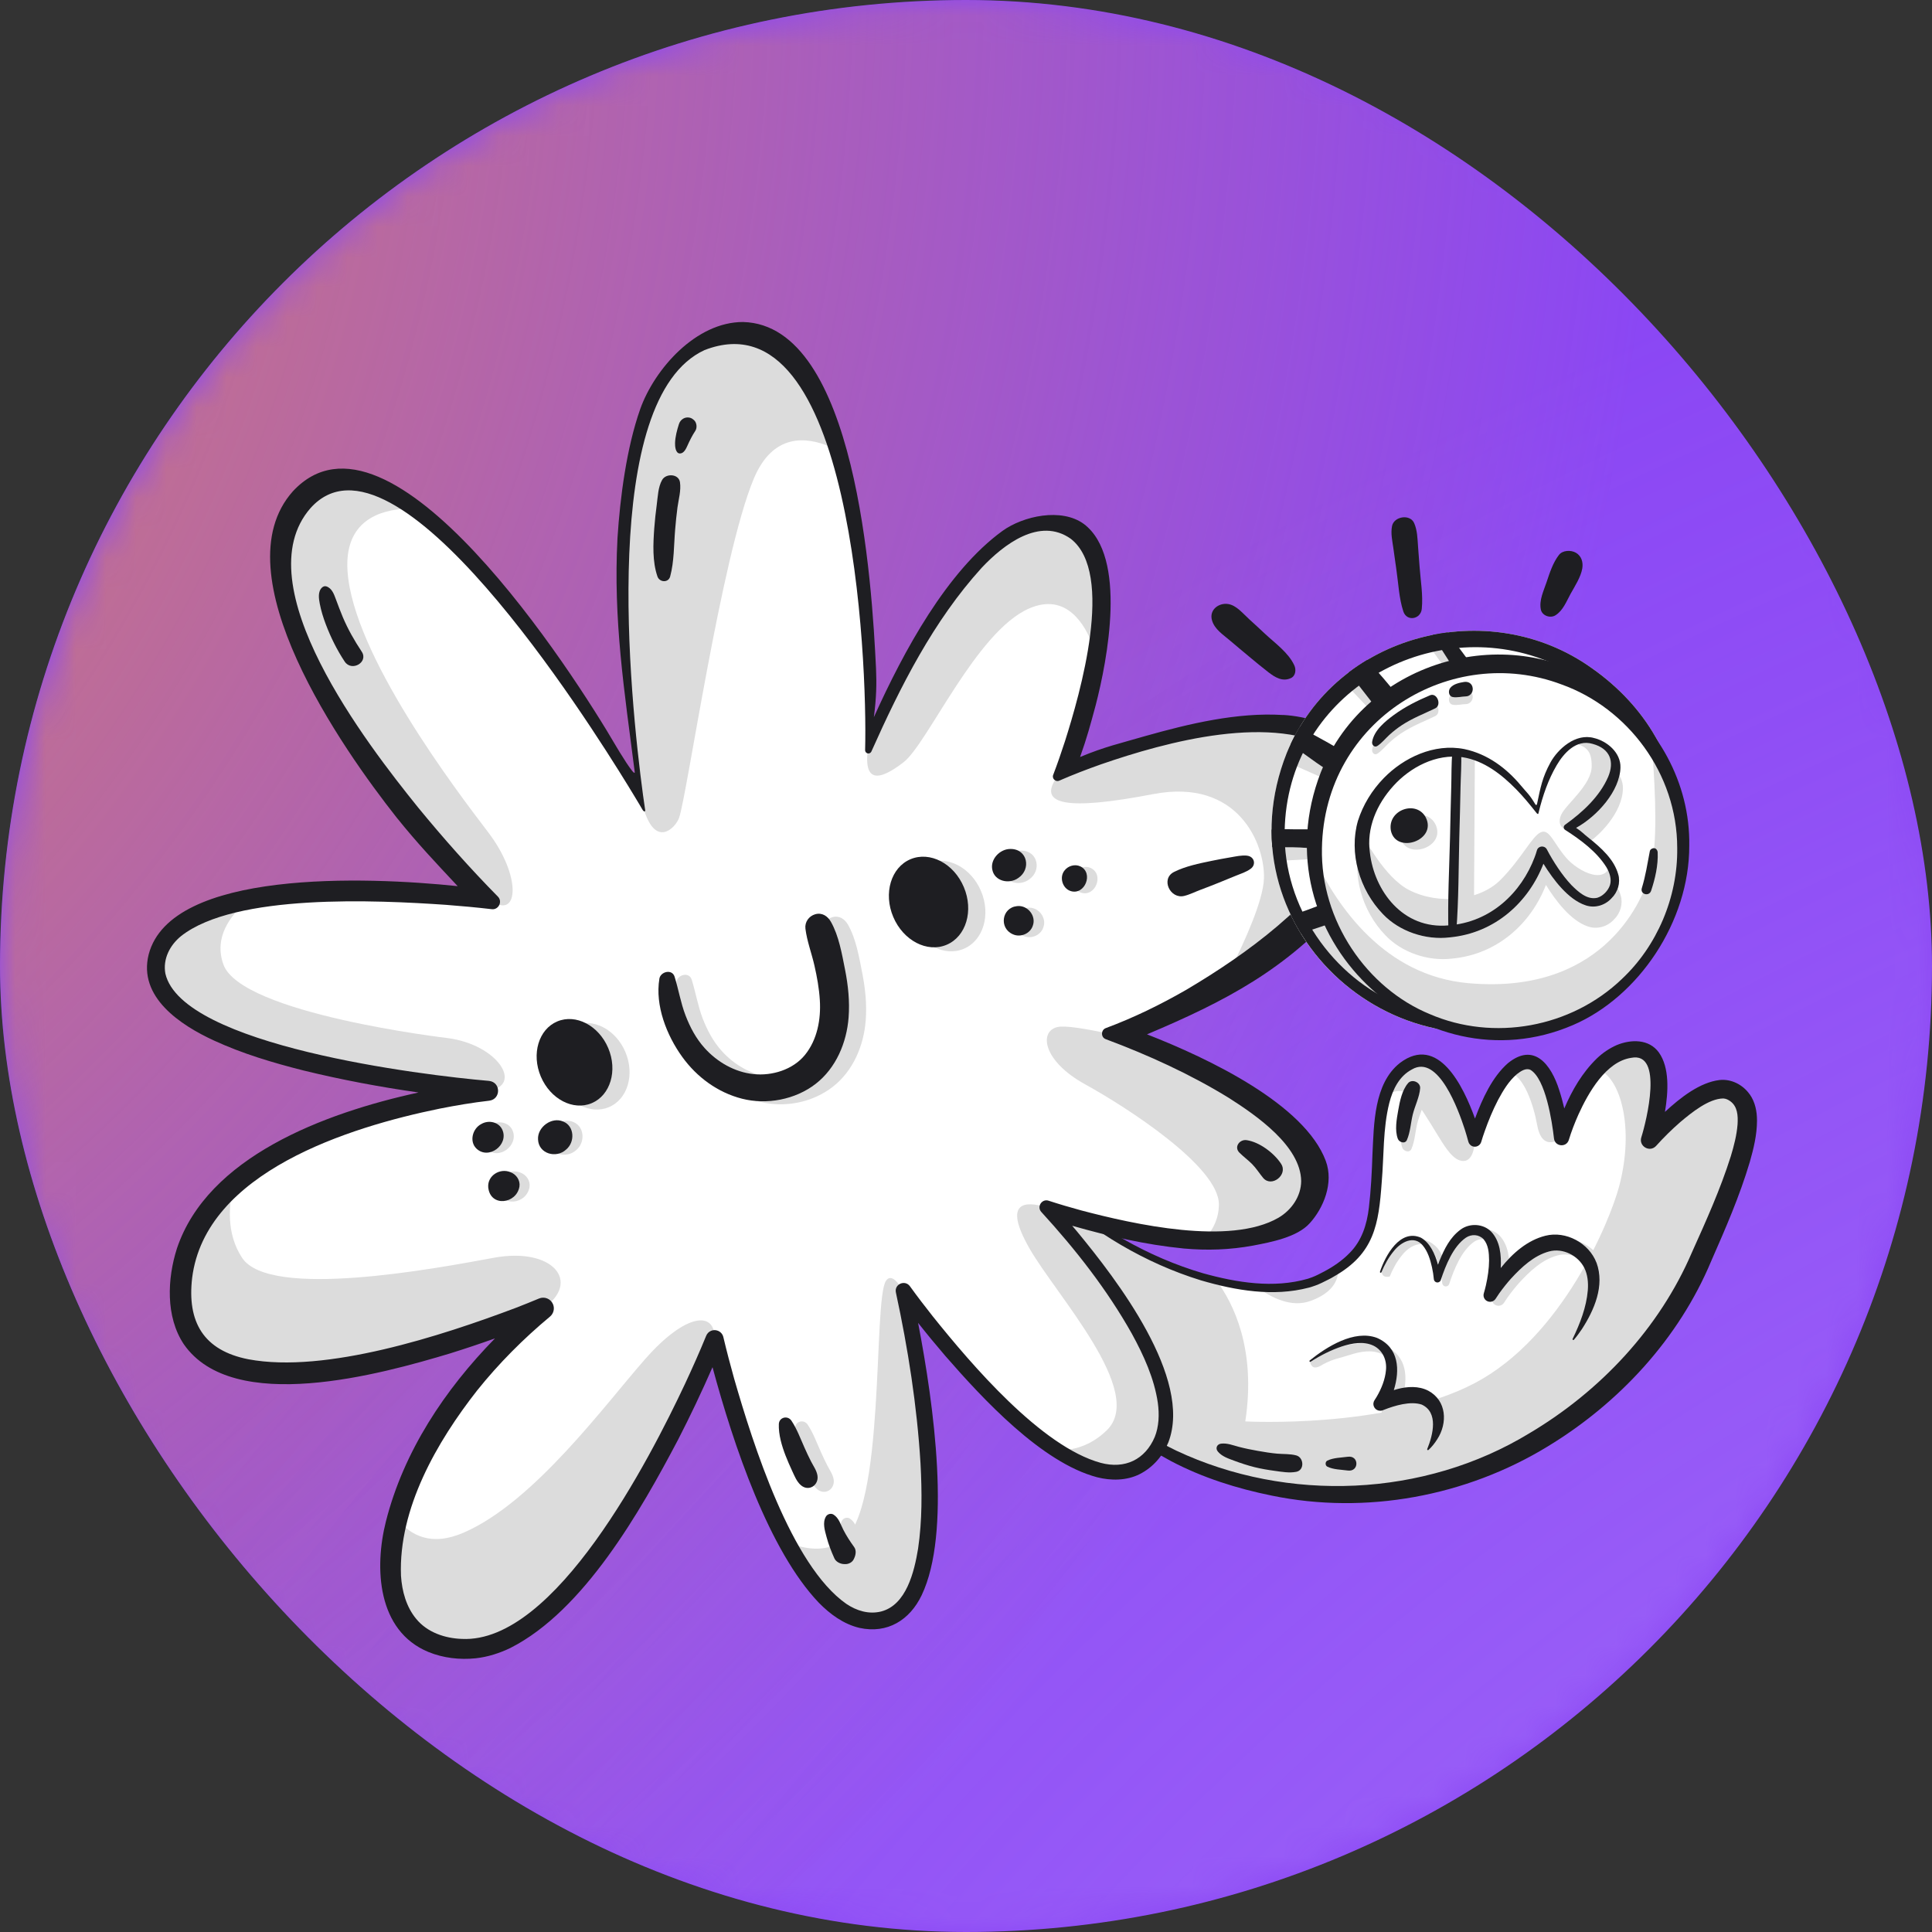 <svg width="64" height="64" viewBox="0 0 64 64" fill="none" xmlns="http://www.w3.org/2000/svg">
<rect x="0" y="0" width="64" height="64" fill="#333333" stroke="none"/>
<g clip-path="url(#clip0_457_81386)">
<rect width="64" height="64" rx="32" fill="#8B47F4"/>
<mask id="mask0_457_81386" style="mask-type:alpha" maskUnits="userSpaceOnUse" x="0" y="0" width="64" height="64">
<circle cx="32" cy="32" r="32" fill="#8B47F4"/>
</mask>
<g mask="url(#mask0_457_81386)">
<circle cx="-33.669" cy="-1.285" r="89.025" fill="url(#paint0_radial_457_81386)"/>
<circle cx="106.061" cy="126.312" r="126.144" fill="url(#paint1_radial_457_81386)"/>
</g>
<g clip-path="url(#clip1_457_81386)">
<path d="M34.59 43.05C34.59 43.05 35.313 48.008 42.122 49.29C48.932 50.572 54.319 46.107 56.163 42.079C58.007 38.051 58.298 36.628 57.376 36.151C56.454 35.673 54.647 37.765 54.647 37.765C54.647 37.765 55.629 34.632 54.076 34.764C52.523 34.896 51.729 37.689 51.729 37.689C51.729 37.689 51.455 34.957 50.485 35.194C49.514 35.43 48.855 37.766 48.855 37.766C48.855 37.766 48.065 34.666 46.8 35.194C45.535 35.722 45.711 37.699 45.599 39.137C45.486 40.575 45.451 41.532 43.721 42.364C41.992 43.196 37.993 42.354 34.678 39.305C31.363 36.255 34.59 43.05 34.59 43.05V43.05Z" fill="white"/>
<path d="M56.163 42.079C58.007 38.051 58.298 36.628 57.376 36.151C56.454 35.673 54.647 37.765 54.647 37.765C54.647 37.765 55.629 34.632 54.076 34.764C53.625 34.803 53.239 35.065 52.917 35.418C53.673 35.661 54.156 37.341 53.636 39.3C53.332 40.444 51.758 44.287 48.856 45.816C45.954 47.344 41.252 47.086 41.252 47.086C41.62 44.677 40.845 43.16 40.302 42.427C38.551 42 36.511 40.989 34.678 39.304C31.363 36.255 34.59 43.05 34.59 43.05C34.59 43.05 35.313 48.008 42.122 49.29C48.932 50.572 54.319 46.107 56.163 42.079Z" fill="#DCDCDC"/>
<path d="M50.923 37.274C51.092 38.221 51.73 37.689 51.73 37.689C51.73 37.689 51.456 34.957 50.486 35.194C50.305 35.237 50.135 35.354 49.978 35.515C50.473 35.617 50.798 36.584 50.922 37.275L50.923 37.274Z" fill="#DCDCDC"/>
<path d="M46.799 35.194C46.314 35.396 46.041 35.812 45.882 36.33C46.177 36.098 46.563 35.998 46.93 36.519C47.669 37.566 47.957 38.366 48.408 38.452C48.858 38.537 48.855 37.766 48.855 37.766C48.855 37.766 48.065 34.666 46.799 35.194V35.194Z" fill="#DCDCDC"/>
<path d="M41.655 42.648C42.125 42.995 42.777 43.32 43.401 43.099C44.131 42.839 44.357 42.408 44.322 42.027C44.148 42.142 43.95 42.254 43.721 42.364C43.207 42.611 42.492 42.711 41.655 42.648V42.648Z" fill="#DCDCDC"/>
<path d="M47.587 46.346C47.266 46.18 46.892 46.205 46.562 46.292C46.523 46.303 46.485 46.315 46.447 46.327C46.653 45.661 46.623 44.912 45.885 44.595C45.134 44.317 43.98 44.639 43.414 45.094C43.404 45.102 43.384 45.144 43.45 45.238C43.545 45.373 43.734 45.253 43.837 45.191C44.21 44.997 44.362 44.999 44.724 44.88C45.058 44.773 45.447 44.698 45.773 44.854C46.078 45.005 46.222 45.331 46.186 45.666C46.161 45.968 46.038 46.277 45.883 46.541C45.866 46.57 45.832 46.625 45.814 46.649C45.769 46.711 45.755 46.795 45.787 46.871C45.842 47.003 45.997 47.045 46.118 46.979C46.479 46.838 46.999 46.681 47.372 46.806C47.931 47.064 47.746 47.806 47.553 48.278C47.541 48.304 47.573 48.328 47.595 48.309C47.707 48.206 47.802 48.087 47.883 47.956C48.233 47.423 48.201 46.675 47.588 46.346L47.587 46.346Z" fill="#DCDCDC"/>
<path d="M47.313 46.069C46.992 45.904 46.618 45.928 46.288 46.015C46.249 46.026 46.211 46.038 46.172 46.05C46.379 45.384 46.348 44.636 45.611 44.318C44.859 44.04 43.952 44.612 43.386 45.067C43.376 45.075 43.374 45.09 43.381 45.101C43.389 45.113 43.406 45.117 43.418 45.108C43.739 44.901 44.088 44.723 44.45 44.603C44.783 44.496 45.172 44.421 45.498 44.577C45.803 44.727 45.947 45.054 45.912 45.389C45.886 45.69 45.763 45.999 45.608 46.264C45.591 46.292 45.557 46.347 45.54 46.372C45.494 46.434 45.481 46.518 45.513 46.594C45.567 46.726 45.722 46.768 45.844 46.702C46.204 46.561 46.724 46.404 47.097 46.529C47.657 46.787 47.471 47.529 47.279 48.001C47.267 48.027 47.298 48.05 47.32 48.032C47.432 47.929 47.527 47.81 47.609 47.679C47.958 47.145 47.926 46.397 47.313 46.069Z" fill="#1E1E22"/>
<path d="M53.165 41.962C52.916 41.31 52.152 40.895 51.471 41.068C50.877 41.215 50.387 41.644 49.992 42.136C50.014 41.711 49.974 41.253 49.681 40.937C49.417 40.661 48.959 40.64 48.66 40.865C48.306 41.127 48.201 41.148 48.041 41.533C48.023 41.578 47.883 41.827 47.867 41.872C47.767 41.512 47.648 41.3 47.349 41.132C46.658 40.827 46.057 41.242 45.775 42.112C45.771 42.125 45.754 42.328 46.006 42.292C46.02 42.29 46.035 42.291 46.04 42.277C46.144 42.023 46.279 41.778 46.453 41.57C46.685 41.276 47.122 41.039 47.41 41.389C47.575 41.589 47.657 41.856 47.714 42.11C47.743 42.24 47.764 42.377 47.776 42.507C47.78 42.553 47.812 42.594 47.859 42.609C47.923 42.629 47.992 42.59 48.009 42.525C48.168 42.047 48.416 41.42 48.838 41.13C49.03 41.004 49.272 41.022 49.424 41.183C49.583 41.371 49.604 41.629 49.606 41.883C49.604 42.156 49.562 42.439 49.501 42.708C49.48 42.798 49.456 42.893 49.431 42.976C49.403 43.066 49.438 43.168 49.522 43.221C49.623 43.286 49.757 43.256 49.822 43.155C49.858 43.098 49.9 43.036 49.942 42.976C50.063 42.806 50.194 42.641 50.332 42.487C50.681 42.108 51.089 41.723 51.593 41.588C52.046 41.462 52.554 41.72 52.762 42.135C52.867 42.347 52.897 42.61 52.876 42.878C52.828 43.44 52.619 43.976 52.373 44.484C52.36 44.511 52.395 44.535 52.416 44.513C52.512 44.401 52.599 44.282 52.68 44.159C53.091 43.525 53.441 42.719 53.165 41.962V41.962Z" fill="#DCDCDC"/>
<path d="M52.886 41.831C52.638 41.178 51.874 40.763 51.192 40.936C50.599 41.084 50.108 41.512 49.714 42.005C49.736 41.58 49.696 41.121 49.402 40.805C49.138 40.53 48.681 40.509 48.382 40.733C48.027 40.995 47.847 41.375 47.687 41.76C47.669 41.805 47.652 41.85 47.636 41.895C47.536 41.535 47.369 41.169 47.072 41.001C46.38 40.695 45.892 41.589 45.713 42.129C45.709 42.142 45.715 42.155 45.728 42.16C45.741 42.166 45.757 42.159 45.762 42.145C45.866 41.891 46.002 41.646 46.176 41.438C46.407 41.145 46.844 40.907 47.132 41.258C47.298 41.457 47.379 41.725 47.436 41.978C47.465 42.109 47.487 42.246 47.498 42.375C47.502 42.422 47.534 42.463 47.581 42.478C47.646 42.498 47.714 42.459 47.731 42.393C47.89 41.915 48.138 41.289 48.56 40.999C48.752 40.872 48.995 40.891 49.146 41.052C49.305 41.239 49.326 41.498 49.328 41.752C49.326 42.025 49.284 42.307 49.223 42.577C49.202 42.667 49.178 42.761 49.153 42.844C49.126 42.935 49.16 43.037 49.244 43.09C49.345 43.154 49.479 43.125 49.544 43.024C49.58 42.967 49.622 42.904 49.664 42.844C49.785 42.675 49.916 42.51 50.054 42.355C50.403 41.977 50.811 41.592 51.315 41.456C51.768 41.331 52.277 41.589 52.484 42.003C52.589 42.215 52.62 42.478 52.598 42.746C52.55 43.308 52.341 43.845 52.095 44.353C52.082 44.38 52.117 44.404 52.138 44.381C52.234 44.269 52.321 44.15 52.403 44.028C52.813 43.394 53.163 42.588 52.887 41.83L52.886 41.831Z" fill="#1E1E22"/>
<path d="M57.961 36.252C57.737 35.933 57.351 35.734 56.963 35.777C56.312 35.854 55.668 36.356 55.154 36.833C55.265 36.163 55.311 35.368 54.952 34.864C54.623 34.411 54.027 34.426 53.558 34.619C53.315 34.725 53.085 34.882 52.898 35.062C52.414 35.533 52.08 36.11 51.819 36.719C51.772 36.513 51.716 36.308 51.649 36.104C51.385 35.271 50.82 34.512 49.949 35.222C49.432 35.678 49.106 36.395 48.861 37.053C48.476 35.981 47.642 34.254 46.374 35.212C45.507 35.898 45.515 37.242 45.464 38.247C45.445 38.834 45.414 39.423 45.347 39.999C45.282 40.561 45.112 41.101 44.709 41.505C44.469 41.754 44.167 41.961 43.855 42.125C43.749 42.182 43.584 42.267 43.473 42.308C43.443 42.319 43.353 42.35 43.325 42.36C42.192 42.687 40.972 42.489 39.855 42.179C38.026 41.643 36.342 40.655 34.912 39.4C34.723 39.23 34.431 38.971 34.233 38.822C33.881 38.548 33.174 38.111 33.117 38.869C33.105 39.177 33.178 39.469 33.252 39.763C33.329 40.051 33.422 40.333 33.522 40.612C33.823 41.445 34.178 42.261 34.558 43.06C34.614 43.444 34.73 43.819 34.868 44.182C35.254 45.189 35.881 46.097 36.646 46.855C36.92 47.122 37.236 47.392 37.544 47.62C37.939 47.914 38.361 48.17 38.795 48.403C39.841 48.953 40.979 49.311 42.134 49.545C45.243 50.184 48.561 49.569 51.267 47.917C53.636 46.48 55.614 44.343 56.686 41.774C57.157 40.703 57.628 39.623 57.964 38.493C58.091 38.048 58.202 37.593 58.203 37.121C58.203 36.819 58.144 36.508 57.962 36.251L57.961 36.252ZM57.559 37.246C57.532 37.599 57.439 37.96 57.334 38.306C56.99 39.394 56.518 40.441 56.047 41.487C54.971 44 53.008 46.087 50.666 47.477C47.177 49.602 42.66 49.788 38.968 48.055C37.599 47.398 36.38 46.412 35.544 45.133C35.129 44.492 34.79 43.787 34.622 43.039C34.256 42.233 33.912 41.413 33.625 40.576C33.53 40.297 33.442 40.016 33.37 39.732C33.303 39.454 33.238 39.161 33.253 38.878C33.261 38.741 33.307 38.606 33.411 38.594C33.477 38.581 33.569 38.605 33.639 38.636C33.82 38.711 33.979 38.826 34.136 38.947C34.321 39.088 34.633 39.371 34.799 39.526C36.235 40.82 37.932 41.844 39.784 42.414C40.933 42.749 42.174 42.964 43.355 42.655L43.411 42.64L43.466 42.622L43.577 42.584C43.697 42.543 43.884 42.449 43.996 42.391L44.097 42.339L44.196 42.281C45.527 41.526 45.672 40.559 45.772 39.153C45.847 38.281 45.809 37.39 46.021 36.542C46.138 36.084 46.351 35.648 46.773 35.426C47.65 34.911 48.317 36.785 48.521 37.408C48.564 37.545 48.606 37.686 48.641 37.82C48.66 37.892 48.715 37.954 48.792 37.977C48.909 38.012 49.032 37.945 49.067 37.828C49.101 37.712 49.142 37.589 49.184 37.471C49.308 37.118 49.454 36.767 49.625 36.437C49.796 36.12 49.981 35.81 50.25 35.582C50.381 35.481 50.548 35.367 50.701 35.442C51.199 35.745 51.413 37.139 51.478 37.714C51.507 37.982 51.887 38.025 51.969 37.761C52.056 37.476 52.168 37.188 52.29 36.915C52.615 36.201 53.199 35.165 54.036 35.042C55.112 34.828 54.544 37.126 54.37 37.678C54.279 37.971 54.652 38.191 54.863 37.957C55.11 37.681 55.383 37.413 55.662 37.17C56.038 36.854 56.604 36.393 57.086 36.388C57.175 36.393 57.248 36.429 57.319 36.48C57.557 36.654 57.577 36.95 57.559 37.246L57.559 37.246Z" fill="#1E1E22"/>
<path d="M46.793 36.178C46.594 36.408 46.519 36.783 46.467 37.077C46.415 37.371 46.347 37.734 46.454 38.021C46.497 38.137 46.693 38.203 46.755 38.06C46.871 37.797 46.881 37.489 46.95 37.211C47.021 36.928 47.175 36.631 47.193 36.344C47.206 36.147 46.924 36.027 46.793 36.178H46.793Z" fill="#DCDCDC"/>
<path d="M46.644 35.881C46.445 36.111 46.369 36.486 46.318 36.78C46.266 37.074 46.198 37.437 46.305 37.724C46.348 37.84 46.543 37.906 46.606 37.763C46.721 37.5 46.731 37.193 46.801 36.914C46.871 36.631 47.025 36.334 47.044 36.047C47.057 35.85 46.774 35.73 46.643 35.881H46.644Z" fill="#1E1E22"/>
<path d="M42.939 48.212C42.736 48.157 42.515 48.173 42.305 48.154C42.091 48.134 41.879 48.1 41.667 48.062C41.456 48.025 41.247 47.983 41.04 47.929C40.845 47.878 40.651 47.797 40.448 47.823C40.314 47.841 40.253 47.974 40.341 48.082C40.474 48.245 40.681 48.312 40.873 48.384C41.098 48.468 41.328 48.544 41.56 48.602C41.78 48.656 42.004 48.694 42.228 48.724C42.463 48.756 42.705 48.801 42.939 48.756C43.221 48.703 43.195 48.28 42.939 48.212V48.212Z" fill="#1E1E22"/>
<path d="M44.646 48.257C44.43 48.287 44.167 48.287 43.97 48.385C43.894 48.422 43.894 48.548 43.97 48.585C44.167 48.683 44.43 48.683 44.646 48.713C45.027 48.766 45.029 48.203 44.646 48.257Z" fill="#1E1E22"/>
<path d="M21.34 26.852C21.34 26.852 19.011 12.475 23.743 11.383C28.475 10.291 28.839 22.593 28.766 24.85C28.766 24.85 32.114 16.77 35.026 17.497C37.938 18.225 35.026 25.723 35.026 25.723C35.026 25.723 41.796 22.666 44.635 24.922C47.474 27.179 41.578 32.42 36.7 34.241C36.7 34.241 44.32 36.934 43.203 39.676C42.062 42.48 34.662 39.991 34.662 39.991C34.662 39.991 40.485 46.106 38.01 48.363C35.535 50.62 29.93 42.757 29.93 42.757C29.93 42.757 32.332 53.167 29.129 53.677C25.926 54.187 23.669 44.359 23.669 44.359C23.669 44.359 19.592 54.623 15.443 54.623C11.294 54.623 12.386 47.999 17.991 43.34C17.991 43.34 5.979 48.508 5.979 42.83C5.979 37.152 16.171 36.133 16.171 36.133C16.171 36.133 4.669 35.186 5.179 31.838C5.688 28.489 16.317 29.872 16.317 29.872C16.317 29.872 6.82 20.336 10.185 16.696C13.55 13.056 21.34 26.851 21.34 26.851L21.34 26.852Z" fill="white"/>
<path d="M34.661 39.992C33.982 39.784 33.205 39.774 34.093 41.339C34.981 42.904 37.974 46.107 36.663 47.381C36.124 47.905 35.527 48.054 35.013 48.046C36.14 48.782 37.23 49.075 38.01 48.364C40.485 46.107 34.662 39.992 34.662 39.992H34.661Z" fill="#DCDCDC"/>
<path d="M36.701 34.241C36.703 34.24 36.706 34.239 36.708 34.239C35.98 34.08 35.284 33.962 35.027 34.023C34.408 34.169 34.553 35.151 35.94 35.916C37.327 36.68 40.377 38.646 40.377 39.894C40.377 40.365 40.181 40.732 39.936 41.008C41.43 41.045 42.77 40.744 43.204 39.677C44.321 36.935 36.701 34.242 36.701 34.242L36.701 34.241Z" fill="#DCDCDC"/>
<path d="M44.636 24.923C41.797 22.667 35.027 25.724 35.027 25.724C34.336 26.671 35.355 26.853 38.194 26.307C41.033 25.761 41.906 27.981 41.87 29.1C41.846 29.845 41.208 31.232 40.785 32.075C44.177 29.744 46.688 26.554 44.636 24.923Z" fill="#DCDCDC"/>
<path d="M34.094 20.155C35.33 19.619 35.945 20.694 36.203 21.384C36.472 19.582 36.359 17.831 35.027 17.498C32.115 16.77 28.766 24.85 28.766 24.85C28.768 24.796 28.77 24.735 28.771 24.669C28.557 25.979 29.13 25.869 29.931 25.251C30.732 24.632 32.333 20.919 34.094 20.155Z" fill="#DCDCDC"/>
<path d="M23.743 11.383C19.012 12.475 21.341 26.852 21.341 26.852C21.741 28.09 22.376 27.416 22.493 27.099C22.752 26.403 23.889 18.444 24.969 15.86C25.601 14.349 26.704 14.456 27.512 14.805C26.762 12.558 25.582 10.958 23.743 11.383H23.743Z" fill="#DCDCDC"/>
<path d="M13.497 16.848C12.237 15.984 11.062 15.75 10.186 16.697C6.82 20.337 16.317 29.873 16.317 29.873C17.191 30.419 17.263 28.999 16.171 27.569C15.079 26.138 11.695 21.683 11.512 18.917C11.404 17.266 12.552 16.886 13.496 16.848H13.497Z" fill="#DCDCDC"/>
<path d="M14.825 34.387C14.825 34.387 7.982 33.586 7.4 31.948C7.082 31.055 7.619 30.334 8.174 29.863C6.581 30.162 5.345 30.75 5.18 31.839C4.67 35.188 16.172 36.134 16.172 36.134C17.351 35.962 16.499 34.605 14.825 34.387Z" fill="#DCDCDC"/>
<path d="M16.173 36.134C16.173 36.134 16.121 36.139 16.025 36.151C16.081 36.145 16.131 36.14 16.173 36.134Z" fill="#DCDCDC"/>
<path d="M16.354 41.666C14.389 42.03 8.929 43.05 8.019 41.666C7.484 40.853 7.578 39.889 7.746 39.233C6.695 40.15 5.98 41.327 5.98 42.831C5.98 48.509 17.992 43.34 17.992 43.34C19.266 42.467 18.32 41.302 16.354 41.666Z" fill="#DCDCDC"/>
<path d="M21.377 45.015C20.03 46.544 17.701 49.747 15.371 50.766C14.277 51.245 13.585 50.856 13.158 50.31C12.516 52.758 13.242 54.624 15.444 54.624C19.594 54.624 23.67 44.36 23.67 44.36C23.707 43.414 22.724 43.486 21.377 45.015H21.377Z" fill="#DCDCDC"/>
<path d="M29.936 42.783C29.718 42.413 29.5 42.203 29.348 42.431C28.912 43.087 29.348 50.111 27.892 51.058C27.327 51.425 26.663 51.331 26.061 51.079C26.915 52.67 27.959 53.864 29.13 53.678C32.244 53.183 30.06 43.329 29.936 42.782V42.783Z" fill="#DCDCDC"/>
<path d="M42.508 23.686C40.993 23.59 39.392 23.973 37.946 24.381C37.093 24.63 36.599 24.734 35.779 25.077C36.01 24.429 36.116 24.026 36.296 23.362C36.685 21.857 37.346 18.451 35.908 17.36C35.166 16.812 33.898 17.09 33.208 17.587C31.371 18.922 29.943 21.552 28.948 23.758C29.033 23.103 29.041 22.658 29.02 22.157C28.885 19.322 28.366 10.764 24.616 10.667C23.059 10.662 21.682 12.22 21.207 13.554C20.756 14.836 20.541 16.476 20.455 17.825C20.311 20.525 20.682 22.889 21.025 25.566C21.058 25.804 20.454 24.798 20.41 24.721C19.019 22.332 12.914 12.804 9.701 16.276C7.27 19.004 11.344 24.811 13.139 27.082C13.839 27.952 14.399 28.54 15.161 29.355C12.13 29.037 5.666 28.797 4.926 31.613C4.566 33.034 5.981 33.959 7.09 34.47C8.042 34.908 9.04 35.205 10.049 35.46C11.311 35.769 12.583 36.007 13.864 36.19C10.719 36.875 6.877 38.33 5.861 41.356C5.541 42.357 5.482 43.617 6.088 44.528C7.719 46.882 12.619 45.523 14.915 44.832C15.414 44.676 15.907 44.511 16.397 44.336C14.73 46.038 13.371 48.083 12.784 50.398C12.395 51.938 12.494 54.023 14.194 54.725C14.687 54.926 15.232 54.987 15.758 54.933C16.159 54.89 16.556 54.761 16.911 54.589C19.347 53.352 21.22 50.05 22.465 47.686C22.87 46.899 23.248 46.1 23.603 45.29C24.3 47.875 25.471 51.362 27.128 53.096C27.498 53.471 27.94 53.8 28.471 53.926C29.398 54.129 30.139 53.666 30.532 52.842C31.514 50.784 30.945 46.583 30.413 43.821C30.706 44.193 31.007 44.558 31.317 44.919C32.549 46.333 34.509 48.454 36.344 48.936C36.801 49.053 37.319 49.052 37.755 48.832C38.194 48.609 38.524 48.227 38.705 47.776C39.514 45.657 36.992 42.384 35.681 40.798C35.582 40.679 35.619 40.722 35.518 40.605C36.735 40.951 37.945 41.233 39.209 41.358C39.986 41.428 40.739 41.404 41.514 41.261C42.101 41.148 42.976 40.985 43.391 40.516C43.836 40.026 44.192 39.19 43.917 38.454C43.218 36.583 40.059 35.069 37.996 34.264C40.618 33.158 42.619 32.106 44.499 29.961C45.142 29.177 46.13 27.699 46.246 26.66C46.422 24.851 44.017 23.764 42.509 23.684L42.508 23.686ZM44.728 27.925C43.498 29.99 41.343 31.577 39.296 32.789C38.441 33.281 37.552 33.715 36.632 34.057C36.467 34.117 36.46 34.365 36.633 34.425C38.041 34.951 39.431 35.584 40.711 36.372C41.612 36.947 43.087 37.96 43.103 39.124C43.099 39.63 42.786 40.084 42.35 40.34C40.74 41.268 37.573 40.56 35.816 40.096C35.453 39.997 35.088 39.89 34.736 39.775C34.516 39.702 34.333 39.974 34.497 40.15C35.624 41.381 36.676 42.723 37.493 44.179C37.885 44.894 38.236 45.663 38.354 46.467C38.408 46.859 38.391 47.255 38.254 47.598C37.934 48.354 37.262 48.673 36.463 48.459C34.494 47.92 32.185 45.208 30.904 43.611C30.643 43.281 30.385 42.945 30.142 42.608C29.979 42.384 29.618 42.537 29.678 42.817C30.08 44.676 30.378 46.578 30.493 48.477C30.543 49.417 30.55 50.371 30.413 51.299C30.287 52.067 30.023 53.172 29.183 53.384C28.78 53.482 28.378 53.361 28.034 53.129C26.206 51.849 24.942 47.825 24.321 45.675C24.193 45.216 24.07 44.751 23.962 44.293C23.941 44.202 23.877 44.122 23.783 44.084C23.629 44.021 23.454 44.096 23.393 44.25C23.176 44.782 22.936 45.318 22.692 45.842C21.53 48.314 18.393 54.445 15.3 54.291C14.736 54.272 14.153 54.074 13.788 53.628C13.46 53.234 13.316 52.713 13.283 52.196C13.198 49.975 14.467 47.767 15.807 46.059C16.523 45.165 17.337 44.348 18.219 43.614C18.336 43.516 18.381 43.35 18.319 43.203C18.243 43.022 18.033 42.938 17.853 43.016C17.602 43.122 17.339 43.226 17.08 43.327C14.644 44.245 10.787 45.507 8.23 45.028C6.738 44.736 6.195 43.788 6.365 42.334C6.803 38.822 11.58 37.334 14.566 36.725C15.107 36.618 15.661 36.524 16.207 36.462C16.597 36.412 16.599 35.851 16.2 35.806C13.982 35.617 6.025 34.641 5.478 32.25C5.391 31.771 5.623 31.314 5.998 31.009C7.796 29.591 12.488 29.817 14.773 29.974C15.279 30.013 15.789 30.059 16.29 30.118C16.514 30.147 16.658 29.864 16.492 29.7C15.567 28.761 14.682 27.763 13.844 26.741C12.168 24.663 8.068 19.373 10.286 16.832C13.076 13.72 19.481 23.875 20.797 26.014C20.896 26.178 21.085 26.484 21.185 26.654L21.248 26.762L21.28 26.816L21.288 26.829C21.291 26.835 21.297 26.845 21.304 26.852C21.319 26.87 21.341 26.879 21.352 26.885C21.36 26.881 21.373 26.865 21.374 26.849C21.374 26.831 21.373 26.836 21.373 26.831L21.37 26.816L21.365 26.785C21.347 26.663 21.32 26.474 21.302 26.347C20.86 23.063 19.848 13.199 23.341 11.596C28.23 9.704 28.739 21.877 28.658 24.847C28.657 24.89 28.681 24.933 28.724 24.951C28.779 24.974 28.843 24.948 28.867 24.892C29.829 22.737 30.924 20.564 32.521 18.807C33.244 18.039 34.438 17.116 35.471 17.848C36.94 18.99 35.775 22.989 35.28 24.55C35.158 24.927 35.028 25.303 34.888 25.67C34.839 25.79 34.97 25.915 35.089 25.86C35.538 25.664 36.002 25.486 36.468 25.321C38.65 24.567 42.203 23.592 44.288 24.883C45.499 25.64 45.353 26.819 44.73 27.925H44.728Z" fill="#1E1E22"/>
<path d="M20.172 36.675C20.789 36.415 21.033 35.598 20.717 34.85C20.401 34.103 19.645 33.708 19.029 33.969C18.412 34.229 18.168 35.047 18.484 35.794C18.8 36.541 19.556 36.936 20.172 36.675Z" fill="#DCDCDC"/>
<path d="M19.603 36.543C20.22 36.282 20.464 35.465 20.148 34.718C19.832 33.971 19.076 33.576 18.459 33.837C17.843 34.097 17.599 34.914 17.915 35.662C18.231 36.409 18.986 36.804 19.603 36.543Z" fill="#1E1E22"/>
<path d="M31.927 31.43C32.573 31.157 32.829 30.301 32.498 29.519C32.167 28.736 31.375 28.323 30.73 28.596C30.084 28.869 29.829 29.724 30.159 30.507C30.49 31.29 31.282 31.703 31.927 31.43Z" fill="#DCDCDC"/>
<path d="M31.358 31.297C32.004 31.024 32.259 30.169 31.928 29.386C31.598 28.603 30.806 28.19 30.16 28.463C29.515 28.736 29.259 29.592 29.59 30.374C29.921 31.157 30.712 31.57 31.358 31.297Z" fill="#1E1E22"/>
<path d="M34.036 30.071C33.532 30.126 33.438 30.8 33.899 31.003C34.148 31.119 34.472 30.988 34.56 30.726C34.687 30.397 34.392 30.031 34.044 30.07L34.036 30.071Z" fill="#DCDCDC"/>
<path d="M33.71 28.655C33.71 28.655 33.71 28.654 33.711 28.654C33.711 28.653 33.71 28.653 33.71 28.652C33.71 28.653 33.71 28.654 33.71 28.654V28.655Z" fill="#DCDCDC"/>
<path d="M33.709 28.651C33.709 28.651 33.708 28.65 33.707 28.65C33.708 28.651 33.708 28.652 33.709 28.651Z" fill="#DCDCDC"/>
<path d="M33.824 28.177C33.476 28.173 33.141 28.52 33.222 28.871C33.298 29.247 33.782 29.358 34.083 29.138C34.516 28.847 34.388 28.181 33.833 28.178H33.824V28.177Z" fill="#DCDCDC"/>
<path d="M36.132 28.753C35.957 28.671 35.729 28.736 35.613 28.89C35.431 29.109 35.541 29.484 35.813 29.571C36.286 29.723 36.582 28.974 36.139 28.757L36.132 28.753Z" fill="#DCDCDC"/>
<path d="M33.686 30.017C33.182 30.072 33.089 30.746 33.55 30.948C33.798 31.064 34.123 30.934 34.211 30.671C34.337 30.342 34.042 29.977 33.695 30.016L33.686 30.017Z" fill="#1E1E22"/>
<path d="M33.36 28.6C33.36 28.6 33.361 28.6 33.361 28.599C33.361 28.598 33.36 28.598 33.36 28.597C33.36 28.598 33.36 28.599 33.36 28.599V28.6Z" fill="#1E1E22"/>
<path d="M33.359 28.597C33.359 28.597 33.358 28.596 33.357 28.595C33.358 28.597 33.358 28.597 33.359 28.597Z" fill="#1E1E22"/>
<path d="M33.475 28.123C33.126 28.118 32.792 28.465 32.873 28.817C32.949 29.193 33.433 29.303 33.734 29.083C34.166 28.793 34.039 28.127 33.483 28.123H33.475V28.123Z" fill="#1E1E22"/>
<path d="M35.785 28.699C35.609 28.616 35.381 28.681 35.265 28.835C35.084 29.055 35.193 29.43 35.466 29.517C35.938 29.668 36.234 28.919 35.792 28.702L35.785 28.699Z" fill="#1E1E22"/>
<path d="M16.275 37.253C15.99 37.403 15.876 37.824 16.115 38.061C16.521 38.453 17.193 37.94 16.979 37.447C16.867 37.183 16.524 37.107 16.283 37.248L16.275 37.253Z" fill="#DCDCDC"/>
<path d="M18.99 37.167C18.613 37.004 18.135 37.351 18.159 37.76C18.176 38.238 18.763 38.401 19.09 38.096C19.389 37.849 19.367 37.322 18.997 37.17L18.99 37.167H18.99Z" fill="#DCDCDC"/>
<path d="M16.508 39.353C16.579 40.014 17.445 39.9 17.541 39.323C17.573 39.116 17.438 38.918 17.244 38.846C16.897 38.701 16.479 38.956 16.507 39.344V39.353H16.508Z" fill="#DCDCDC"/>
<path d="M15.939 37.237C15.654 37.387 15.54 37.808 15.779 38.045C16.185 38.437 16.857 37.924 16.643 37.431C16.531 37.167 16.188 37.091 15.947 37.233L15.939 37.237Z" fill="#1E1E22"/>
<path d="M18.654 37.151C18.277 36.987 17.799 37.335 17.823 37.744C17.84 38.222 18.427 38.385 18.754 38.08C19.053 37.833 19.031 37.306 18.662 37.154L18.654 37.151H18.654Z" fill="#1E1E22"/>
<path d="M16.174 39.337C16.245 39.998 17.111 39.884 17.207 39.307C17.239 39.1 17.104 38.902 16.91 38.83C16.563 38.685 16.145 38.94 16.173 39.328V39.337H16.174Z" fill="#1E1E22"/>
<path d="M22.41 32.52C22.263 33.407 22.652 34.394 23.168 35.108C23.653 35.781 24.344 36.289 25.151 36.494C25.986 36.706 26.908 36.53 27.59 35.999C28.262 35.476 28.614 34.636 28.678 33.802C28.719 33.273 28.664 32.741 28.561 32.222C28.458 31.7 28.358 31.101 28.092 30.634C27.984 30.443 27.798 30.318 27.572 30.383C27.362 30.444 27.221 30.64 27.249 30.863C27.299 31.275 27.455 31.676 27.547 32.081C27.632 32.458 27.701 32.84 27.725 33.226C27.765 33.861 27.642 34.539 27.232 35.043C26.833 35.533 26.142 35.744 25.527 35.679C24.905 35.613 24.326 35.279 23.91 34.817C23.624 34.499 23.427 34.127 23.274 33.729C23.122 33.331 23.045 32.873 22.913 32.451C22.831 32.186 22.449 32.282 22.41 32.52H22.41Z" fill="#DCDCDC"/>
<path d="M21.843 32.422C21.696 33.31 22.084 34.297 22.6 35.011C23.085 35.683 23.777 36.192 24.584 36.397C25.391 36.602 26.34 36.433 27.023 35.902C27.695 35.379 28.047 34.539 28.111 33.705C28.151 33.176 28.097 32.644 27.994 32.124C27.89 31.602 27.79 31.003 27.525 30.536C27.417 30.346 27.231 30.221 27.004 30.286C26.795 30.347 26.654 30.543 26.681 30.765C26.732 31.177 26.887 31.579 26.979 31.984C27.065 32.361 27.134 32.743 27.158 33.129C27.198 33.764 27.075 34.441 26.665 34.946C26.266 35.436 25.575 35.646 24.96 35.581C24.337 35.516 23.759 35.182 23.343 34.72C23.056 34.402 22.859 34.029 22.707 33.632C22.548 33.216 22.478 32.776 22.346 32.353C22.263 32.089 21.881 32.185 21.842 32.422H21.843Z" fill="#1E1E22"/>
<path d="M21.934 15.898C21.799 16.135 21.792 16.449 21.756 16.717C21.721 16.978 21.692 17.24 21.673 17.502C21.636 18.023 21.607 18.598 21.779 19.097C21.847 19.293 22.141 19.314 22.2 19.097C22.335 18.597 22.321 18.058 22.365 17.544C22.386 17.299 22.409 17.054 22.442 16.81C22.48 16.534 22.565 16.253 22.525 15.975C22.483 15.691 22.061 15.675 21.934 15.898L21.934 15.898Z" fill="#1E1E22"/>
<path d="M22.857 13.838C22.697 13.796 22.542 13.89 22.492 14.044C22.427 14.245 22.369 14.464 22.362 14.675C22.358 14.776 22.375 15.025 22.526 15.022C22.657 15.019 22.727 14.863 22.773 14.761C22.849 14.591 22.929 14.429 23.033 14.273C23.101 14.171 23.082 13.995 22.987 13.914C22.946 13.879 22.91 13.852 22.856 13.838L22.857 13.838Z" fill="#1E1E22"/>
<path d="M11.356 20.444C11.274 20.25 11.201 20.05 11.127 19.853C11.064 19.683 10.995 19.484 10.809 19.424C10.759 19.408 10.705 19.427 10.668 19.462C10.525 19.594 10.559 19.826 10.593 20C10.638 20.234 10.708 20.458 10.792 20.68C10.957 21.115 11.161 21.527 11.418 21.915C11.649 22.264 12.215 21.937 11.982 21.586C11.742 21.225 11.525 20.843 11.356 20.444V20.444Z" fill="#1E1E22"/>
<path d="M42.441 38.557C42.21 38.2 41.726 37.833 41.298 37.769C41.068 37.734 40.867 37.992 41.057 38.183C41.19 38.317 41.346 38.428 41.479 38.563C41.618 38.704 41.717 38.868 41.843 39.019C42.12 39.35 42.673 38.919 42.44 38.557L42.441 38.557Z" fill="#1E1E22"/>
<path d="M27.403 48.54C27.326 48.39 27.255 48.238 27.187 48.084C27.055 47.79 26.934 47.46 26.754 47.191C26.631 47.008 26.346 47.077 26.337 47.304C26.323 47.65 26.437 48.03 26.56 48.349C26.627 48.521 26.702 48.691 26.78 48.859C26.858 49.024 26.926 49.206 27.066 49.328C27.326 49.554 27.668 49.331 27.616 49.007C27.59 48.84 27.479 48.689 27.403 48.54Z" fill="#DCDCDC"/>
<path d="M28.473 50.806C28.381 50.627 28.327 50.414 28.148 50.302C28.063 50.25 27.944 50.284 27.895 50.368C27.777 50.572 27.859 50.828 27.916 51.042C27.981 51.287 28.073 51.524 28.178 51.755C28.232 51.873 28.381 51.94 28.504 51.942C28.517 51.942 28.53 51.942 28.543 51.942C28.647 51.944 28.767 51.883 28.814 51.787C28.819 51.776 28.824 51.766 28.829 51.755C28.885 51.642 28.911 51.486 28.829 51.374C28.697 51.193 28.576 51.005 28.473 50.806L28.473 50.806Z" fill="#DCDCDC"/>
<path d="M26.866 48.411C26.789 48.261 26.718 48.109 26.65 47.955C26.518 47.66 26.397 47.33 26.217 47.062C26.093 46.878 25.809 46.947 25.8 47.175C25.786 47.52 25.9 47.901 26.023 48.219C26.09 48.392 26.165 48.562 26.243 48.73C26.321 48.895 26.389 49.077 26.529 49.198C26.789 49.424 27.131 49.202 27.079 48.878C27.053 48.711 26.942 48.56 26.866 48.411Z" fill="#1E1E22"/>
<path d="M27.937 50.677C27.844 50.498 27.791 50.285 27.611 50.173C27.527 50.12 27.408 50.154 27.359 50.239C27.241 50.443 27.323 50.698 27.38 50.912C27.445 51.158 27.537 51.395 27.642 51.626C27.696 51.744 27.845 51.811 27.968 51.813C27.98 51.813 27.993 51.813 28.007 51.813C28.111 51.815 28.231 51.754 28.278 51.657C28.283 51.647 28.288 51.636 28.293 51.626C28.349 51.512 28.375 51.356 28.293 51.245C28.161 51.064 28.039 50.876 27.937 50.677L27.937 50.677Z" fill="#1E1E22"/>
<path d="M52.727 22.13C49.319 19.696 44.252 20.977 42.625 24.944C40.364 30.651 46.141 35.923 51.479 33.68C53.824 32.699 55.63 30.076 55.622 27.437C55.658 25.235 54.483 23.362 52.727 22.13Z" fill="white"/>
<path d="M47.932 34.136C47.435 32.848 44.38 28.739 44.38 28.739C44.38 28.739 44.284 30.524 43.682 30.579C43.408 30.604 43.029 30.401 42.696 30.174C43.639 32.263 45.64 33.796 47.932 34.136Z" fill="#DCDCDC"/>
<path d="M43.599 27.789V28.447L42.419 28.516L42.281 27.707L43.599 27.789Z" fill="#DCDCDC"/>
<path d="M42.769 25.304L43.162 24.577L44.671 25.754L44.474 26.064L42.769 25.304Z" fill="#DCDCDC"/>
<path d="M44.751 22.842L46.167 24.354L46.444 24.026L45.234 22.403L44.751 22.842Z" fill="#DCDCDC"/>
<path d="M47.37 21.439L48.633 23.198L49 22.938L47.934 21.315L47.37 21.439Z" fill="#DCDCDC"/>
<path d="M52.727 22.13C49.319 19.696 44.252 20.977 42.625 24.944C40.364 30.651 46.141 35.923 51.479 33.68C53.824 32.699 55.63 30.076 55.622 27.437C55.658 25.235 54.483 23.362 52.727 22.13ZM53.233 32.068C51.414 33.776 48.657 34.251 46.394 33.298C44.151 32.396 42.5 30.044 42.556 27.523C42.637 23.046 47.181 20.389 51.084 21.834C53.417 22.649 55.196 24.916 55.194 27.523C55.217 29.242 54.469 30.932 53.233 32.068V32.068Z" fill="#1E1E22"/>
<path d="M48.732 21.998C48.555 21.762 48.383 21.523 48.205 21.289C48.12 21.178 48.036 21.064 47.952 20.951C47.786 20.972 47.621 20.999 47.456 21.032C47.566 21.216 47.683 21.396 47.795 21.577C47.951 21.829 48.116 22.075 48.28 22.322C48.453 22.581 48.611 22.882 48.863 23.068C49.077 23.226 49.307 22.983 49.231 22.755C49.135 22.47 48.909 22.234 48.732 21.998H48.732Z" fill="#1E1E22"/>
<path d="M44.973 22.657C45.171 22.91 45.368 23.163 45.565 23.417C45.769 23.68 45.953 23.991 46.217 24.192C46.354 24.297 46.578 24.245 46.691 24.129C46.823 23.992 46.823 23.806 46.752 23.64C46.626 23.343 46.335 23.078 46.132 22.832C45.928 22.586 45.72 22.343 45.509 22.104C45.437 22.023 45.366 21.941 45.294 21.86C45.079 21.988 44.872 22.128 44.672 22.28C44.772 22.405 44.874 22.53 44.973 22.657H44.973Z" fill="#1E1E22"/>
<path d="M44.82 25.215C44.455 24.81 43.915 24.57 43.451 24.304C43.326 24.233 43.196 24.153 43.061 24.075C42.948 24.264 42.844 24.461 42.749 24.665C42.873 24.749 42.996 24.828 43.109 24.908C43.551 25.215 44.001 25.597 44.519 25.749C44.825 25.84 45.026 25.443 44.82 25.215H44.82Z" fill="#1E1E22"/>
<path d="M43.619 27.471C43.453 27.47 43.287 27.471 43.121 27.473C42.812 27.477 42.458 27.454 42.123 27.481C42.122 27.676 42.129 27.869 42.146 28.06C42.457 28.076 42.779 28.057 43.069 28.074C43.242 28.084 43.416 28.097 43.59 28.111C43.594 27.889 43.605 27.674 43.62 27.47L43.619 27.471Z" fill="#1E1E22"/>
<path d="M43.782 29.962C43.612 30.026 43.443 30.095 43.273 30.155C43.108 30.213 42.938 30.266 42.77 30.325C42.868 30.528 42.977 30.725 43.094 30.917C43.229 30.875 43.364 30.829 43.497 30.785C43.674 30.726 43.856 30.669 44.034 30.602C43.95 30.426 43.859 30.208 43.783 29.962L43.782 29.962Z" fill="#1E1E22"/>
<path d="M49.565 34.225C52.894 34.225 55.593 31.48 55.593 28.094C55.593 24.708 52.894 21.963 49.565 21.963C46.236 21.963 43.537 24.708 43.537 28.094C43.537 31.48 46.236 34.225 49.565 34.225Z" fill="white"/>
<path d="M54.679 28.859C54.369 30.084 52.913 32.953 48.634 32.568C45.864 32.319 44.304 30.033 43.548 28.45C43.729 31.671 46.354 34.225 49.566 34.225C52.777 34.225 55.593 31.48 55.593 28.094C55.593 26.946 55.282 25.87 54.742 24.952C54.84 26.337 54.913 27.936 54.679 28.859L54.679 28.859Z" fill="#DCDCDC"/>
<path d="M53.258 22.842C50.085 20.524 45.269 21.804 43.754 25.582C41.648 31.018 47.13 36.096 52.101 33.959C54.283 33.025 55.966 30.526 55.959 28.012C55.992 25.915 54.894 24.016 53.258 22.842ZM53.734 32.424C52.041 34.05 49.473 34.503 47.366 33.595C45.276 32.736 43.739 30.495 43.791 28.094C43.866 23.829 48.098 21.299 51.733 22.675C53.905 23.452 55.562 25.611 55.56 28.094C55.581 29.732 54.885 31.342 53.733 32.424H53.734Z" fill="#1E1E22"/>
<path d="M54.913 28.237C54.911 28.178 54.874 28.114 54.816 28.101C54.806 28.098 54.796 28.096 54.785 28.095C54.784 28.095 54.782 28.096 54.78 28.096C54.725 28.103 54.665 28.134 54.652 28.2C54.573 28.612 54.512 29.016 54.388 29.418C54.323 29.626 54.627 29.71 54.695 29.508C54.829 29.107 54.931 28.665 54.913 28.238L54.913 28.237Z" fill="#1E1E22"/>
<path d="M47.37 23.288C46.957 23.462 46.541 23.67 46.175 23.939C45.894 24.146 45.514 24.448 45.454 24.83C45.438 24.93 45.53 25.028 45.623 24.969C45.774 24.872 45.889 24.723 46.022 24.602C46.154 24.481 46.294 24.371 46.442 24.274C46.79 24.047 47.171 23.899 47.542 23.722C47.77 23.613 47.605 23.189 47.37 23.288V23.288Z" fill="#DCDCDC"/>
<path d="M48.499 22.846C48.349 22.871 48.148 22.912 48.044 23.041C47.967 23.136 47.984 23.315 48.119 23.344C48.261 23.374 48.416 23.326 48.56 23.325C48.698 23.323 48.803 23.194 48.785 23.049C48.765 22.892 48.636 22.824 48.499 22.846H48.499Z" fill="#DCDCDC"/>
<path d="M47.37 23.033C46.957 23.207 46.541 23.414 46.175 23.683C45.894 23.89 45.514 24.193 45.454 24.575C45.438 24.674 45.53 24.772 45.623 24.713C45.774 24.617 45.889 24.468 46.022 24.346C46.154 24.226 46.294 24.116 46.442 24.019C46.79 23.791 47.171 23.644 47.542 23.466C47.77 23.357 47.605 22.933 47.37 23.032V23.033Z" fill="#1E1E22"/>
<path d="M48.499 22.591C48.349 22.615 48.148 22.656 48.044 22.785C47.967 22.881 47.984 23.059 48.119 23.089C48.261 23.119 48.416 23.071 48.56 23.069C48.698 23.067 48.803 22.938 48.785 22.793C48.765 22.637 48.636 22.569 48.499 22.591H48.499Z" fill="#1E1E22"/>
<path d="M53.69 29.671C53.55 29.167 53.123 28.789 52.713 28.459C52.546 28.331 52.475 28.239 52.294 28.127C53.001 27.734 53.743 26.901 53.762 26.127C53.775 25.629 53.316 25.253 52.885 25.15C52.273 24.981 51.684 25.518 51.442 25.965C51.17 26.461 51.113 26.798 50.998 27.341C50.987 27.38 50.958 27.373 50.943 27.347C50.743 27.009 50.674 26.977 50.46 26.718C49.994 26.161 49.373 25.681 48.591 25.516C47.588 25.318 46.58 25.803 45.925 26.475C45.528 26.882 45.233 27.367 45.066 27.894C44.765 28.953 45.109 30.172 45.898 30.987C46.436 31.552 47.305 31.854 48.116 31.753C49.624 31.608 50.725 30.572 51.211 29.315C51.547 29.857 52.03 30.491 52.594 30.688C52.912 30.801 53.253 30.693 53.466 30.459C53.676 30.258 53.769 29.939 53.69 29.671V29.671Z" fill="#DCDCDC"/>
<path d="M53.607 28.969C53.467 28.465 53.041 28.087 52.63 27.757C52.463 27.629 52.392 27.537 52.211 27.424C52.918 27.032 53.66 26.198 53.679 25.425C53.691 24.927 53.233 24.551 52.802 24.448C52.19 24.279 51.601 24.816 51.359 25.262C51.087 25.759 51.03 26.096 50.915 26.639C50.904 26.678 50.875 26.671 50.86 26.645C50.66 26.307 50.591 26.275 50.377 26.016C49.911 25.459 49.29 24.979 48.508 24.814C47.505 24.616 46.497 25.101 45.842 25.773C45.445 26.18 45.15 26.665 44.983 27.192C44.682 28.251 45.026 29.47 45.815 30.285C46.353 30.85 47.222 31.152 48.033 31.051C49.541 30.906 50.642 29.869 51.128 28.613C51.464 29.155 51.947 29.789 52.511 29.985C52.829 30.099 53.17 29.991 53.383 29.757C53.593 29.556 53.685 29.237 53.607 28.969V28.969Z" fill="white"/>
<path d="M48.273 24.916L48.155 30.837L48.824 30.665L48.857 25.03L48.273 24.916Z" fill="#DCDCDC"/>
<path d="M52.803 24.448C52.527 24.372 52.256 24.439 52.019 24.577C52.546 24.709 52.727 24.849 52.727 25.377C52.727 26.008 51.867 26.645 51.714 26.995C51.563 27.346 51.816 27.456 51.816 27.456L52.253 27.401C52.947 27 53.661 26.184 53.68 25.425C53.693 24.927 53.234 24.551 52.803 24.448Z" fill="#DCDCDC"/>
<path d="M53.608 28.969C53.559 28.79 53.473 28.628 53.364 28.477C53.307 29.404 52.271 28.879 51.868 28.399C51.447 27.899 51.327 27.448 51.04 27.57C50.754 27.693 50.399 28.451 49.707 29.146C49.015 29.841 47.668 29.985 46.682 29.486C45.875 29.076 45.178 27.771 44.953 27.315C44.711 28.344 45.059 29.502 45.817 30.285C46.355 30.851 47.224 31.153 48.034 31.051C49.543 30.907 50.644 29.87 51.13 28.614C51.466 29.156 51.949 29.79 52.513 29.986C52.83 30.1 53.172 29.991 53.385 29.758C53.594 29.557 53.687 29.238 53.609 28.97L53.608 28.969Z" fill="#DCDCDC"/>
<path d="M53.607 28.969C53.467 28.465 53.041 28.087 52.63 27.757C52.463 27.629 52.392 27.537 52.211 27.424C52.918 27.032 53.66 26.198 53.679 25.425C53.691 24.927 53.233 24.551 52.802 24.448C52.19 24.279 51.601 24.816 51.359 25.262C51.087 25.759 51.03 26.096 50.915 26.639C50.904 26.678 50.875 26.671 50.86 26.645C50.66 26.307 50.591 26.275 50.377 26.016C49.911 25.459 49.29 24.979 48.508 24.814C47.505 24.616 46.497 25.101 45.842 25.773C45.445 26.18 45.15 26.665 44.983 27.192C44.682 28.251 45.026 29.47 45.815 30.285C46.353 30.85 47.222 31.152 48.033 31.051C49.541 30.906 50.642 29.869 51.128 28.613C51.464 29.155 51.947 29.789 52.511 29.985C52.829 30.099 53.17 29.991 53.383 29.757C53.593 29.556 53.685 29.237 53.607 28.969V28.969ZM53.331 29.322C53.277 29.499 53.098 29.688 52.909 29.741C52.569 29.817 52.274 29.536 52.058 29.322C51.893 29.148 51.745 28.954 51.61 28.754C51.475 28.554 51.348 28.343 51.24 28.134C51.219 28.093 51.177 28.059 51.125 28.047C51.032 28.026 50.938 28.078 50.914 28.164C50.894 28.238 50.865 28.323 50.837 28.397C50.398 29.565 49.388 30.551 47.99 30.654C46.466 30.797 45.523 29.5 45.38 28.247C45.263 27.436 45.601 26.644 46.163 26.028C46.712 25.422 47.571 24.957 48.452 25.084C49.162 25.195 49.754 25.665 50.229 26.15C50.461 26.387 50.673 26.645 50.878 26.904C50.895 26.925 50.916 26.958 50.944 26.965C50.959 26.962 50.963 26.949 50.965 26.935C50.967 26.926 50.972 26.905 50.974 26.896C51.105 26.363 51.284 25.831 51.567 25.35C51.796 24.959 52.212 24.479 52.755 24.641C53.348 24.801 53.482 25.235 53.273 25.733C52.994 26.379 52.437 26.899 51.846 27.321C51.782 27.364 51.786 27.458 51.855 27.496C52.371 27.827 52.892 28.215 53.21 28.72C53.32 28.905 53.394 29.12 53.332 29.322H53.331Z" fill="#1E1E22"/>
<path d="M48.244 30.823C48.321 29.801 48.316 28.771 48.341 27.747C48.355 27.192 48.373 26.638 48.382 26.084C48.389 25.71 48.42 25.32 48.402 24.938C48.387 24.936 48.372 24.933 48.356 24.931C48.275 24.922 48.193 24.917 48.112 24.917C48.074 25.302 48.086 25.699 48.074 26.077C48.057 26.631 48.047 27.186 48.034 27.74C48.009 28.777 47.952 29.818 47.981 30.856C48.037 30.851 48.095 30.846 48.153 30.837C48.184 30.833 48.214 30.828 48.244 30.824L48.244 30.823Z" fill="#1E1E22"/>
<path d="M47.55 27.305C47.243 26.705 46.263 27.045 46.393 27.742C46.568 28.52 47.922 28.064 47.55 27.305Z" fill="#DCDCDC"/>
<path d="M47.234 27.085C46.926 26.485 45.946 26.826 46.076 27.522C46.251 28.3 47.605 27.844 47.234 27.085Z" fill="#1E1E22"/>
<path d="M41.903 20.994C41.73 20.832 41.556 20.67 41.38 20.511C41.18 20.331 40.962 20.054 40.688 20.01C40.373 19.959 40.048 20.201 40.149 20.549C40.235 20.847 40.511 21.018 40.738 21.213C40.95 21.395 41.167 21.573 41.382 21.753C41.593 21.929 41.804 22.104 42.022 22.272C42.242 22.441 42.489 22.592 42.764 22.462C42.925 22.386 42.94 22.179 42.875 22.039C42.681 21.619 42.235 21.304 41.903 20.994Z" fill="#1E1E22"/>
<path d="M46.974 18.087C46.953 17.825 46.952 17.574 46.847 17.331C46.712 17.017 46.176 17.104 46.113 17.427C46.065 17.671 46.122 17.911 46.156 18.154C46.189 18.393 46.222 18.633 46.257 18.871C46.324 19.322 46.343 19.82 46.487 20.254C46.601 20.6 47.063 20.516 47.098 20.171C47.145 19.715 47.057 19.224 47.025 18.767C47.009 18.54 46.991 18.313 46.973 18.086L46.974 18.087Z" fill="#1E1E22"/>
<path d="M52.203 18.31C52.041 18.216 51.766 18.223 51.642 18.383C51.441 18.642 51.336 18.977 51.231 19.288C51.134 19.577 50.981 19.882 51.042 20.19C51.084 20.397 51.352 20.489 51.522 20.385C51.775 20.232 51.891 19.92 52.029 19.669C52.168 19.42 52.367 19.114 52.415 18.832C52.449 18.627 52.392 18.421 52.203 18.31V18.31Z" fill="#1E1E22"/>
<path d="M41.314 28.345C41.129 28.324 40.94 28.371 40.757 28.401C40.549 28.435 40.343 28.475 40.137 28.517C39.728 28.601 39.267 28.695 38.892 28.884C38.439 29.111 38.761 29.791 39.227 29.679C39.41 29.635 39.589 29.543 39.766 29.477C39.969 29.4 40.172 29.323 40.373 29.241C40.558 29.166 40.742 29.091 40.926 29.015C41.098 28.944 41.281 28.89 41.431 28.779C41.623 28.638 41.548 28.372 41.313 28.346L41.314 28.345Z" fill="#1E1E22"/>
</g>
</g>
<defs>
<radialGradient id="paint0_radial_457_81386" cx="0" cy="0" r="1" gradientUnits="userSpaceOnUse" gradientTransform="translate(-33.669 -1.285) rotate(90) scale(89.025)">
<stop offset="0.265" stop-color="#D27C71"/>
<stop offset="1" stop-color="#D27C71" stop-opacity="0"/>
</radialGradient>
<radialGradient id="paint1_radial_457_81386" cx="0" cy="0" r="1" gradientUnits="userSpaceOnUse" gradientTransform="translate(106.061 126.312) rotate(90) scale(126.144)">
<stop stop-color="#B68EFF"/>
<stop offset="1" stop-color="#B68EFF" stop-opacity="0"/>
</radialGradient>
<clipPath id="clip0_457_81386">
<rect width="64" height="64" rx="32" fill="white"/>
</clipPath>
<clipPath id="clip1_457_81386">
<rect width="64" height="64" fill="white"/>
</clipPath>
</defs>
</svg>
